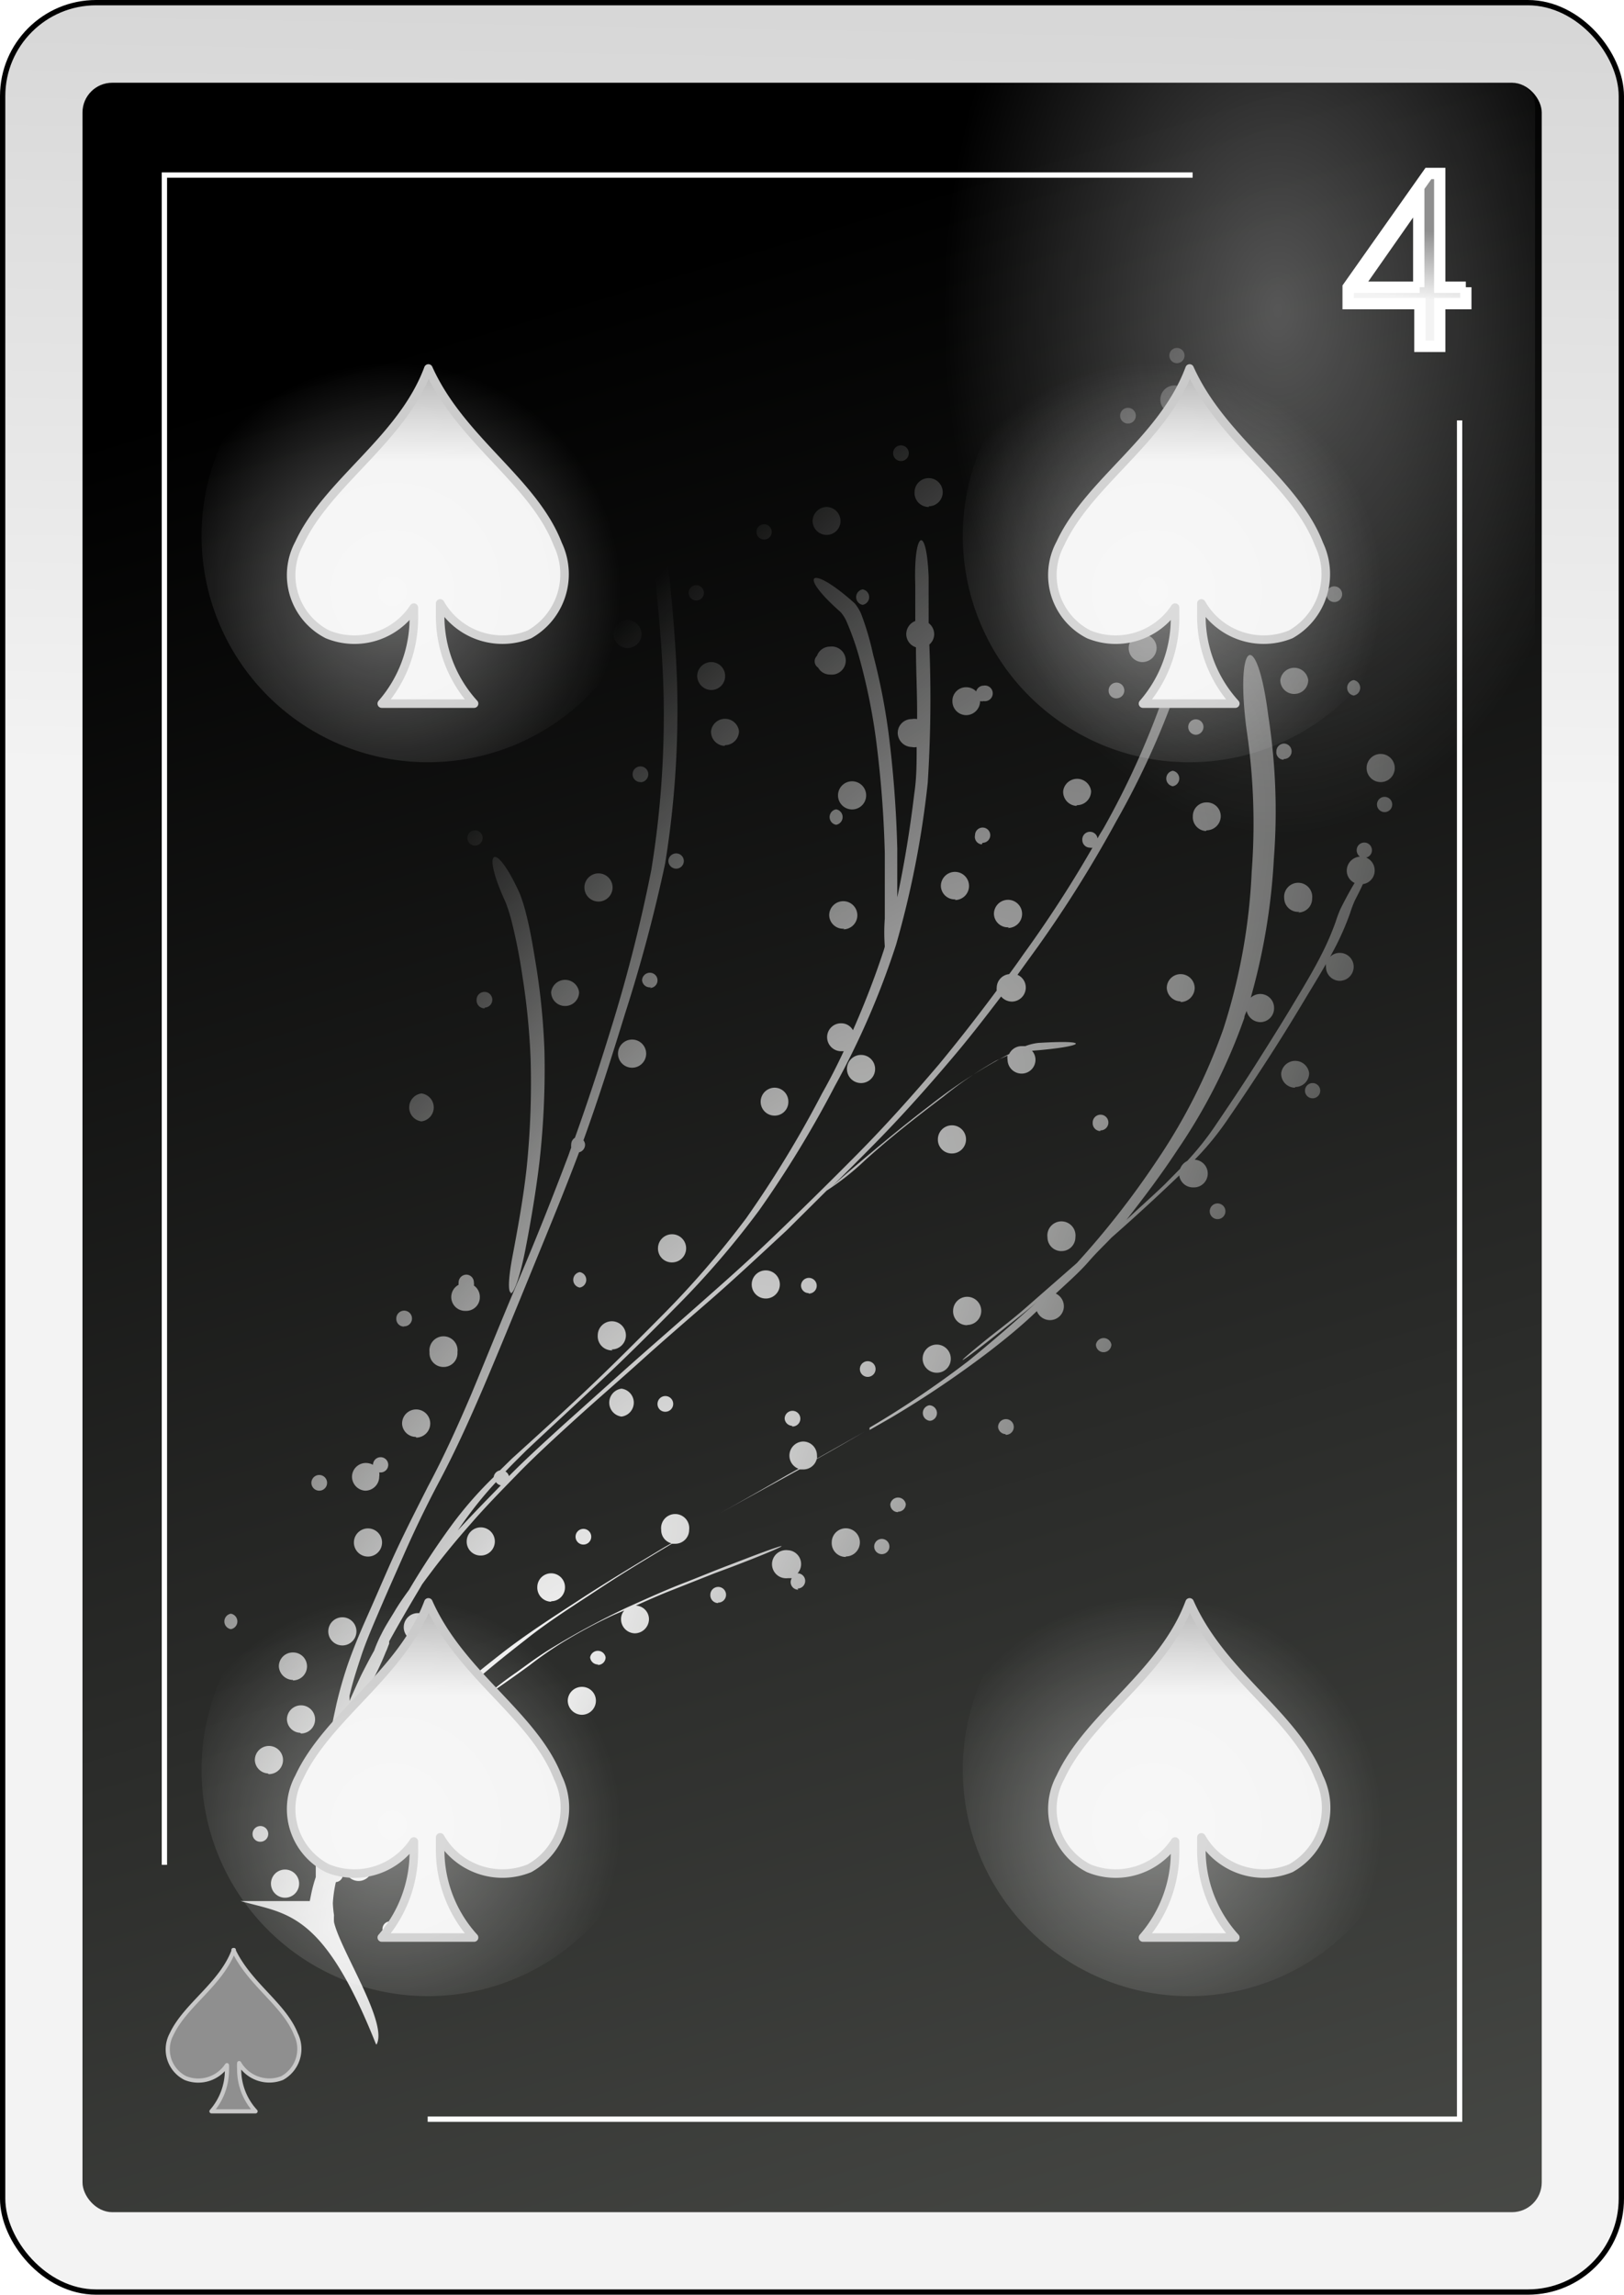 <?xml version="1.0" encoding="UTF-8" standalone="no"?>
<svg
   id="svg2"
   viewBox="0 0 70.38 99.42"
   version="1.1"
   sodipodi:docname="S4.svg"
   inkscape:version="1.3.2 (091e20e, 2023-11-25, custom)"
   width="70.38"
   height="99.42"
   xmlns:inkscape="http://www.inkscape.org/namespaces/inkscape"
   xmlns:sodipodi="http://sodipodi.sourceforge.net/DTD/sodipodi-0.dtd"
   xmlns:xlink="http://www.w3.org/1999/xlink"
   xmlns="http://www.w3.org/2000/svg"
   xmlns:svg="http://www.w3.org/2000/svg"
   xmlns:rdf="http://www.w3.org/1999/02/22-rdf-syntax-ns#"
   xmlns:cc="http://creativecommons.org/ns#"
   xmlns:dc="http://purl.org/dc/elements/1.1/">
  <sodipodi:namedview
     id="namedview6"
     pagecolor="#ffffff"
     bordercolor="#000000"
     borderopacity="0.25"
     inkscape:showpageshadow="2"
     inkscape:pageopacity="0.0"
     inkscape:pagecheckerboard="0"
     inkscape:deskcolor="#d1d1d1"
     inkscape:zoom="15.285714"
     inkscape:cx="34.771029"
     inkscape:cy="50.07944"
     inkscape:window-width="3840"
     inkscape:window-height="2054"
     inkscape:window-x="-11"
     inkscape:window-y="-11"
     inkscape:window-maximized="1"
     inkscape:current-layer="svg2" />
  <defs
     id="defs6">
    <style
       id="style1">
      .cls-1 {
        filter: url(#filter63625-0);
      }

      .cls-2 {
        stroke: #000;
        fill: url(#linear-gradient);
      }

      .cls-2, .cls-6 {
        stroke-miterlimit: 10;
        stroke-width: 0.23px;
      }

      .cls-3 {
        fill: url(#linear-gradient-2);
      }

      .cls-4 {
        opacity: 0.31;
        fill: url(#radial-gradient);
      }

      .cls-11, .cls-13, .cls-15, .cls-17, .cls-4, .cls-5 {
        isolation: isolate;
      }

      .cls-5 {
        opacity: 0.32;
        fill: url(#radial-gradient-2);
      }

      .cls-6 {
        fill: none;
      }

      .cls-6, .cls-8 {
        stroke: #fff;
      }

      .cls-10, .cls-12, .cls-14, .cls-16, .cls-7 {
        stroke: #c8c8c8;
        stroke-linejoin: round;
      }

      .cls-7 {
        stroke-width: 0.18px;
        fill: url(#linear-gradient-3);
      }

      .cls-8 {
        stroke-width: 0.49px;
        fill: url(#linear-gradient-4);
      }

      .cls-9 {
        fill: url(#radial-gradient-3);
      }

      .cls-10, .cls-12, .cls-14, .cls-16 {
        stroke-width: 0.37px;
      }

      .cls-10 {
        fill: url(#linear-gradient-5);
      }

      .cls-11, .cls-13, .cls-15, .cls-17 {
        opacity: 0.4;
      }

      .cls-11 {
        fill: url(#radial-gradient-4);
      }

      .cls-12 {
        fill: url(#linear-gradient-6);
      }

      .cls-13 {
        fill: url(#radial-gradient-5);
      }

      .cls-14 {
        fill: url(#linear-gradient-7);
      }

      .cls-15 {
        fill: url(#radial-gradient-6);
      }

      .cls-16 {
        fill: url(#linear-gradient-8);
      }

      .cls-17 {
        fill: url(#radial-gradient-7);
      }
    </style>
    <filter
       id="filter63625-0"
       name="filter63625-0"
       x="-0.129"
       y="-0.091"
       width="1.257"
       height="1.182">
      <feGaussianBlur
         result="feGaussianBlur63627-4"
         stdDeviation="3.76"
         id="feGaussianBlur1" />
    </filter>
    <linearGradient
       id="linear-gradient"
       x1="-1329.07"
       y1="-2193.72"
       x2="-1319.59"
       y2="-1679.21"
       gradientTransform="matrix(0.23,0,0,-0.23,343.45,-461.36)"
       gradientUnits="userSpaceOnUse">
      <stop
         offset="0"
         stop-color="#f3f3f3"
         id="stop1" />
      <stop
         offset="1"
         stop-color="#8f8f8f"
         id="stop2" />
    </linearGradient>
    <linearGradient
       id="linear-gradient-2"
       x1="-1756.99"
       y1="-1967.77"
       x2="-1624.7"
       y2="-2405.48"
       gradientTransform="matrix(0.24,0,0,-0.24,448.56,-448.63)"
       gradientUnits="userSpaceOnUse">
      <stop
         offset="0"
         id="stop3" />
      <stop
         offset="1"
         stop-color="#555753"
         id="stop4" />
    </linearGradient>
    <radialGradient
       id="radial-gradient"
       cx="1970.25"
       cy="6298.53"
       r="58.68"
       gradientTransform="matrix(-0.23,0,0,0.21,461.83,-1202.93)"
       gradientUnits="userSpaceOnUse">
      <stop
         offset="0"
         stop-color="#fff"
         id="stop5" />
      <stop
         offset="1"
         stop-color="#fff"
         stop-opacity="0"
         id="stop6" />
    </radialGradient>
    <radialGradient
       id="radial-gradient-2"
       cx="-1362.87"
       cy="-1186.69"
       r="63.15"
       gradientTransform="matrix(0.23,0,0,-0.36,376.01,-404.34)"
       xlink:href="#radial-gradient" />
    <linearGradient
       id="linear-gradient-3"
       x1="-6881.13"
       y1="-12435.23"
       x2="-6881.13"
       y2="-12380.71"
       gradientTransform="matrix(0.06,0,0,-0.06,439.81,-627.24)"
       xlink:href="#linear-gradient" />
    <linearGradient
       id="linear-gradient-4"
       x1="20.85"
       y1="889.45"
       x2="21.13"
       y2="892.38"
       gradientTransform="matrix(1,0,0,-1,47.29,911.75)"
       xlink:href="#linear-gradient" />
    <radialGradient
       id="radial-gradient-3"
       cx="472.01"
       cy="1337.89"
       r="25.37"
       gradientTransform="matrix(0.83,0.56,2.15,-3.16,-3241.22,4049.74)"
       xlink:href="#radial-gradient" />
    <linearGradient
       id="linear-gradient-5"
       x1="-3348.36"
       y1="-5439.38"
       x2="-3348.36"
       y2="-5384.84"
       gradientTransform="matrix(0.13,0,0,-0.12,452.97,-623.31)"
       xlink:href="#linear-gradient" />
    <radialGradient
       id="radial-gradient-4"
       cx="-512.63"
       cy="-797.75"
       r="26.74"
       gradientTransform="matrix(0.37,0,0,-0.37,213.85,-260.14)"
       xlink:href="#radial-gradient" />
    <linearGradient
       id="linear-gradient-6"
       x1="-3348.36"
       y1="-5439.38"
       x2="-3348.36"
       y2="-5384.84"
       gradientTransform="matrix(0.13,0,0,-0.12,452.97,-569.85)"
       xlink:href="#linear-gradient" />
    <radialGradient
       id="radial-gradient-5"
       cx="-512.63"
       cy="-797.75"
       r="26.74"
       gradientTransform="matrix(0.37,0,0,-0.37,213.85,-206.68)"
       xlink:href="#radial-gradient" />
    <linearGradient
       id="linear-gradient-7"
       x1="-3348.36"
       y1="-5439.38"
       x2="-3348.36"
       y2="-5384.84"
       gradientTransform="matrix(0.13,0,0,-0.12,485.96,-623.31)"
       xlink:href="#linear-gradient" />
    <radialGradient
       id="radial-gradient-6"
       cx="-512.63"
       cy="-797.75"
       r="26.74"
       gradientTransform="matrix(0.37,0,0,-0.37,246.84,-260.14)"
       xlink:href="#radial-gradient" />
    <linearGradient
       id="linear-gradient-8"
       x1="-3348.36"
       y1="-5439.38"
       x2="-3348.36"
       y2="-5384.84"
       gradientTransform="matrix(0.13,0,0,-0.12,485.96,-569.85)"
       xlink:href="#linear-gradient" />
    <radialGradient
       id="radial-gradient-7"
       cx="-512.63"
       cy="-797.75"
       r="26.74"
       gradientTransform="matrix(0.37,0,0,-0.37,246.84,-206.68)"
       xlink:href="#radial-gradient" />
    <linearGradient
       inkscape:collect="always"
       xlink:href="#linear-gradient"
       id="linearGradient1"
       gradientUnits="userSpaceOnUse"
       gradientTransform="matrix(0.23,0,0,-0.23,343.45,-461.36)"
       x1="-1329.07"
       y1="-2193.72"
       x2="-1319.59"
       y2="-1679.21" />
    <radialGradient
       inkscape:collect="always"
       xlink:href="#radial-gradient"
       id="radialGradient1"
       gradientUnits="userSpaceOnUse"
       gradientTransform="matrix(-0.23,0,0,0.21,461.83,-1202.93)"
       cx="1970.25"
       cy="6298.53"
       r="58.68" />
  </defs>
  <title
     id="title6">Queen of Spades</title>
  <g
     id="_4_spade"
     data-name="4_spade"
     transform="translate(-7.175,-9.415)">
    <g
       id="use70773">
      <g
         id="g65584">
        <rect
           id="rect65588"
           class="cls-2"
           x="7.29"
           y="9.53"
           width="70.15"
           height="99.19"
           rx="4.05"
           ry="4.05"
           style="fill:url(#linearGradient1)" />
        <rect
           id="rect3662"
           class="cls-3"
           x="10.75"
           y="13"
           width="63.24"
           height="92.26"
           rx="1.29"
           ry="1.29"
           style="fill:url(#linear-gradient-2)" />
        <rect
           id="rect65592"
           class="cls-4"
           x="10.99"
           y="81.02"
           width="26.55"
           height="24.28"
           style="fill:url(#radialGradient1)" />
        <path
           id="rect65594"
           class="cls-5"
           d="m 46.2,13 h 26.5 a 1,1 0 0 1 1,1 v 43.2 a 1,1 0 0 1 -1,1 H 46.2 a 1,1 0 0 1 -1,-1 V 14 a 1,1 0 0 1 1,-1 z"
           style="fill:url(#radial-gradient-2)" />
        <path
           id="path65596"
           class="cls-6"
           d="M 25.71,101.23 H 70.43 V 27.63 M 58.86,17 H 14.3 v 73.21" />
      </g>
    </g>
    <g
       id="use74190">
      <path
         id="path74108"
         class="cls-7"
         d="m 17.31,93.9 c -0.55,1.49 -2.1,2.37 -2.7,3.65 a 1.39,1.39 0 0 0 0.6,1.9 1.49,1.49 0 0 0 1.8,-0.56 1.27,1.27 0 0 1 0,0.2 2.71,2.71 0 0 1 -0.67,1.8 h 1.91 a 2.66,2.66 0 0 1 -0.71,-1.84 2,2 0 0 1 0,-0.25 1.51,1.51 0 0 0 1.86,0.65 1.44,1.44 0 0 0 0.6,-1.9 C 19.49,96.25 18,95.4 17.29,93.9 Z"
         style="fill:url(#linear-gradient-3)" />
    </g>
    <g
       id="use3991">
      <path
         id="text3922"
         class="cls-8"
         d="m 70.7,21.86 h -1.13 v -4.93 h -0.49 l -3.48,4.93 v 0.71 h 3.11 v 1.85 h 0.86 v -1.85 h 1.13 v -0.71 m -2,0 H 66 l 2.66,-3.8 v 3.8"
         style="fill:url(#linear-gradient-4)" />
    </g>
    <path
       id="path4148"
       class="cls-9"
       d="m 23.49,98 c 0.53,-0.91 -1.57,-4.1 -1.84,-5.31 a 2.68,2.68 0 0 1 0,-0.3 4.57,4.57 0 0 1 -0.05,-0.52 5.54,5.54 0 0 1 0.13,-0.91 0.34,0.34 0 0 0 0.31,-0.33 0.33,0.33 0 0 0 -0.15,-0.28 c 0.07,-0.22 0.15,-0.45 0.22,-0.68 a 9.11,9.11 0 0 1 0.6,-1.44 17.75,17.75 0 0 1 1.09,-1.76 c 0.12,-0.18 0.24,-0.36 0.37,-0.53 h 0.11 a 0.6,0.6 0 0 0 0.61,-0.6 0.71,0.71 0 0 0 -0.06,-0.25 l 0.45,-0.53 a 25.9,25.9 0 0 1 2.14,-2 c 0.8,-0.74 1.66,-1.42 2.53,-2.1 1,-0.8 2.12,-1.5 3.21,-2.22 1.09,-0.72 2.08,-1.31 3.13,-1.94 h 0.15 a 0.6,0.6 0 0 0 0.6,-0.6 0.61,0.61 0 1 0 -1.21,0 0.59,0.59 0 0 0 0.44,0.58 l -0.3,0.17 c -1.28,0.77 -2.56,1.54 -3.81,2.36 -1.09,0.71 -2.19,1.42 -3.22,2.22 -0.87,0.68 -1.73,1.37 -2.53,2.11 -0.63,0.56 -1.25,1.12 -1.83,1.72 a 0.62,0.62 0 0 0 -0.3,-0.09 0.61,0.61 0 0 0 -0.61,0.61 0.56,0.56 0 0 0 0.12,0.36 15.06,15.06 0 0 0 -1,1.36 19.84,19.84 0 0 0 -1.09,1.76 l -0.14,0.3 c 0,-0.61 0.11,-1.21 0.18,-1.82 a 15.47,15.47 0 0 1 0.53,-2.52 15.27,15.27 0 0 1 0.82,-2.2 11.32,11.32 0 0 0 0.8,-1.62 c 0.06,-0.12 0.1,-0.25 0.15,-0.37 v -0.1 c 0.43,-0.78 0.88,-1.55 1.34,-2.32 0,0 0.06,-0.1 0.08,-0.14 0.17,-0.24 0.35,-0.47 0.52,-0.7 0.49,-0.64 1,-1.26 1.54,-1.87 0.67,-0.78 1.4,-1.52 2.12,-2.26 0.72,-0.74 1.68,-1.62 2.54,-2.4 0.86,-0.78 1.87,-1.65 2.8,-2.49 0.93,-0.84 2,-1.76 3,-2.63 1,-0.87 2.21,-2 3.29,-3 L 43,61 a 11.41,11.41 0 0 0 1.68,-1.33 c 1.11,-1 2.23,-1.87 3.39,-2.75 a 16.52,16.52 0 0 1 2.27,-1.55 l 0.5,-0.22 a 0.53,0.53 0 0 0 0,0.18 0.61,0.61 0 0 0 0.61,0.6 0.6,0.6 0 0 0 0.6,-0.6 0.59,0.59 0 0 0 -0.15,-0.39 c 2.24,-0.17 2.7,-0.49 0.28,-0.34 a 2.16,2.16 0 0 0 -0.57,0.14 h -0.16 a 0.6,0.6 0 0 0 -0.54,0.34 21.71,21.71 0 0 0 -3.4,2.2 c -1.16,0.88 -2.27,1.81 -3.38,2.75 -0.45,0.38 -0.76,0.66 -0.93,0.82 0.58,-0.57 1.15,-1.14 1.72,-1.72 1.25,-1.26 2.43,-2.58 3.57,-3.93 0.72,-0.85 1.4,-1.73 2.07,-2.61 a 0.62,0.62 0 0 0 0.47,0.22 0.61,0.61 0 0 0 0.6,-0.61 0.6,0.6 0 0 0 -0.36,-0.55 l 0.89,-1.23 a 53.23,53.23 0 0 0 3.39,-5.42 35.49,35.49 0 0 0 2.79,-6.23 54.45,54.45 0 0 0 1.12,-5.8 c 0.38,-2.33 -0.21,-2 -0.58,0.34 A 51.89,51.89 0 0 1 57.76,39.1 35.92,35.92 0 0 1 55,45.3 c -0.09,0.15 -0.18,0.29 -0.26,0.44 a 0.332,0.332 0 0 0 -0.66,0.07 0.33,0.33 0 0 0 0.33,0.33 0.2,0.2 0 0 0 0.11,0 52.11,52.11 0 0 1 -3,4.63 c -0.2,0.29 -0.4,0.57 -0.61,0.85 a 0.6,0.6 0 0 0 -0.54,0.59 0.49,0.49 0 0 0 0,0.12 c -0.81,1.09 -1.65,2.17 -2.52,3.22 -1.15,1.35 -2.33,2.67 -3.58,3.93 -1.25,1.26 -2.37,2.36 -3.58,3.52 -1.21,1.16 -2.17,2 -3.3,3 -1.13,1 -2,1.75 -3,2.64 l -2.79,2.5 c -0.8,0.73 -1.61,1.46 -2.37,2.23 a 0.31,0.31 0 0 0 -0.15,-0.2 c 0.29,-0.31 0.6,-0.61 0.9,-0.91 1,-0.94 2,-1.86 3,-2.8 1.19,-1.11 2.34,-2.25 3.48,-3.41 a 38,38 0 0 0 3.61,-4.19 46.6,46.6 0 0 0 3.29,-5.4 34.93,34.93 0 0 0 2.65,-6.12 41.42,41.42 0 0 0 1.37,-7 57.54,57.54 0 0 0 0.07,-6 0.59,0.59 0 0 0 0.21,-0.45 0.61,0.61 0 0 0 -0.24,-0.48 c 0,-0.25 0,-0.5 0,-0.74 0,-0.42 0,-0.84 0,-1.25 -0.09,-2.35 -0.66,-2 -0.58,0.33 0,0.42 0,0.83 0,1.25 0,0.11 0,0.22 0,0.32 a 0.61,0.61 0 0 0 -0.39,0.57 0.6,0.6 0 0 0 0.42,0.57 c 0,1 0.06,2.07 0.05,3.11 a 0.59,0.59 0 0 0 -0.23,0 0.6,0.6 0 0 0 -0.61,0.6 0.62,0.62 0 0 0 0.61,0.61 0.46,0.46 0 0 0 0.21,0 c 0,0.67 0,1.34 -0.1,2 -0.18,1.51 -0.42,3 -0.74,4.51 0,-0.71 0,-1.42 0,-2.13 a 49.82,49.82 0 0 0 -0.38,-5 27.62,27.62 0 0 0 -0.67,-3.4 A 12.17,12.17 0 0 0 44.49,36 2,2 0 0 0 44.22,35.56 c -1.9,-1.71 -2.54,-1.32 -0.62,0.37 a 1.57,1.57 0 0 1 0.27,0.43 12,12 0 0 1 0.57,1.64 26.11,26.11 0 0 1 0.69,3.39 47.29,47.29 0 0 1 0.39,5 c 0,0.94 0,1.88 0,2.82 a 8,8 0 0 0 0,1.21 2.17,2.17 0 0 1 -0.07,0.24 c -0.38,1.15 -0.82,2.28 -1.31,3.39 a 0.58,0.58 0 0 0 -0.52,-0.3 0.6,0.6 0 0 0 -0.6,0.6 0.61,0.61 0 0 0 0.6,0.61 h 0.12 c -0.29,0.62 -0.6,1.23 -0.94,1.83 a 47.28,47.28 0 0 1 -3.29,5.41 40.14,40.14 0 0 1 -3.62,4.19 c -1.15,1.16 -2.3,2.31 -3.48,3.42 -1,0.94 -2,1.85 -3.05,2.8 l -0.52,0.51 a 0.34,0.34 0 0 0 -0.27,0.29 16.78,16.78 0 0 0 -1.76,2 34.35,34.35 0 0 0 -1.91,2.89 c -0.22,0.3 -0.43,0.6 -0.62,0.92 -0.19,0.32 -0.41,0.65 -0.58,1 a 5.64,5.64 0 0 0 -0.31,0.71 v 0 c -0.17,0.3 -0.33,0.61 -0.49,0.92 -0.16,0.31 -0.39,0.84 -0.58,1.26 a 1.55,1.55 0 0 0 0,-0.21 c 0.13,-0.59 0.32,-1.16 0.51,-1.74 0.19,-0.58 0.52,-1.35 0.8,-2 0.35,-0.82 0.71,-1.62 1.07,-2.44 0.48,-1.09 1,-2.16 1.57,-3.23 0.69,-1.31 1.29,-2.65 1.87,-4 0.7,-1.65 1.38,-3.31 2.07,-5 0.69,-1.69 1.41,-3.42 2.06,-5.15 a 0.34,0.34 0 0 0 0.26,-0.33 0.32,0.32 0 0 0 -0.07,-0.19 C 33.12,57 33.7,55.16 34.27,53.31 A 66.84,66.84 0 0 0 36,46.83 41.74,41.74 0 0 0 36.52,39.09 c -0.08,-2.64 -0.39,-5.26 -0.71,-7.87 -0.2,-1.57 -0.43,-3.14 -0.68,-4.71 a 5.34,5.34 0 0 0 -0.35,-1.39 0.58,0.58 0 0 0 0.19,0 0.61,0.61 0 1 0 0,-1.21 0.61,0.61 0 0 0 -0.44,1 3.86,3.86 0 0 0 0,1.88 c 0.11,0.7 0.22,1.39 0.32,2.09 a 0.32,0.32 0 0 0 -0.23,-0.09 0.34,0.34 0 1 0 0.3,0.49 c 0.1,0.74 0.21,1.48 0.3,2.22 0,0.19 0,0.38 0.07,0.57 A 0.53,0.53 0 0 0 35.01,32 a 0.61,0.61 0 0 0 0,1.21 0.57,0.57 0 0 0 0.39,-0.15 c 0.25,2.09 0.47,4.2 0.53,6.31 a 41.75,41.75 0 0 1 -0.53,7.74 67,67 0 0 1 -1.64,6.53 c -0.52,1.7 -1.07,3.4 -1.67,5.07 a 0.34,0.34 0 0 0 -0.16,0.29 0.51,0.51 0 0 0 0,0.13 l -0.12,0.34 c -0.68,1.8 -1.39,3.59 -2.14,5.35 -0.75,1.76 -1.37,3.32 -2.07,5 -0.58,1.36 -1.19,2.71 -1.88,4 -0.54,1.07 -1.09,2.14 -1.58,3.23 -0.36,0.81 -0.71,1.63 -1.07,2.44 -0.36,0.81 -0.57,1.33 -0.81,2 a 18.09,18.09 0 0 0 -0.5,1.74 c -0.11,0.5 -0.22,1 -0.3,1.5 -0.05,0.21 -0.09,0.43 -0.14,0.65 -0.26,1.06 -0.28,1.6 -0.18,1.68 0.1,0.08 -0.05,0.36 -0.07,0.54 a 17,17 0 0 0 -0.21,2.14 v 1 a 6.21,6.21 0 0 0 -0.2,0.74 l -0.06,0.3 h -3 c 2,0.57 3.56,0.41 5.86,6.18 z m 0.59,-4.68 a 0.33,0.33 0 0 0 0,-0.66 0.33,0.33 0 0 0 0,0.66 z m -4.63,-1.69 a 0.61,0.61 0 1 0 0,-1.21 0.61,0.61 0 0 0 0,1.21 z m 3.26,-0.72 a 0.61,0.61 0 0 0 0.61,-0.61 0.61,0.61 0 0 0 -1.21,0 0.61,0.61 0 0 0 0.6,0.61 z m -4.26,-1.7 a 0.34,0.34 0 1 0 -0.33,-0.33 0.33,0.33 0 0 0 0.33,0.33 z M 20,88.66 a 0.33,0.33 0 0 0 0.34,-0.33 0.34,0.34 0 0 0 -0.67,0 0.33,0.33 0 0 0 0.33,0.33 z m 5.72,-0.72 a 0.61,0.61 0 0 0 0,-1.21 0.61,0.61 0 0 0 0,1.21 z m 1.42,-1 a 0.33,0.33 0 0 0 0.33,-0.33 0.33,0.33 0 0 0 -0.33,-0.33 0.32,0.32 0 0 0 -0.33,0.33 0.33,0.33 0 0 0 0.29,0.3 z m -8.32,-0.66 a 0.61,0.61 0 1 0 -0.6,-0.6 0.6,0.6 0 0 0 0.56,0.57 z m 1.4,-1.76 a 0.61,0.61 0 1 0 -0.61,-0.61 0.6,0.6 0 0 0 0.57,0.58 z M 28,84.25 A 0.33,0.33 0 1 0 27.67,83.92 0.33,0.33 0 0 0 28,84.25 Z m 4.38,-0.54 A 0.61,0.61 0 0 0 33,83.1 a 0.6,0.6 0 0 0 -0.61,-0.6 0.61,0.61 0 0 0 -0.61,0.6 0.62,0.62 0 0 0 0.61,0.61 z M 25.92,83 a 0.61,0.61 0 0 0 0,-1.21 0.61,0.61 0 0 0 0,1.21 z m 2.37,-0.15 c 0,0 0.71,-0.46 1.83,-1.28 a 16.25,16.25 0 0 1 1.44,-1 21.66,21.66 0 0 1 2.2,-1.18 l 0.47,-0.2 a 0.56,0.56 0 0 0 -0.14,0.38 0.61,0.61 0 0 0 0.6,0.61 0.62,0.62 0 0 0 0.61,-0.61 0.59,0.59 0 0 0 -0.57,-0.59 c 0.53,-0.24 1.05,-0.47 1.59,-0.68 l 1.82,-0.72 0.78,-0.29 c 2.39,-0.91 3,-1.27 0.62,-0.36 l -0.78,0.3 c -0.61,0.23 -1.21,0.48 -1.82,0.72 -0.87,0.33 -1.72,0.72 -2.57,1.1 A 34.24,34.24 0 0 0 31,80.87 c -0.5,0.31 -1,0.68 -1.44,1 a 14.59,14.59 0 0 0 -1.22,0.93 z m -8.42,-0.63 a 0.61,0.61 0 0 0 0.61,-0.61 0.6,0.6 0 0 0 -0.61,-0.6 0.6,0.6 0 0 0 -0.61,0.6 0.62,0.62 0 0 0 0.61,0.59 z m 13.22,-0.67 a 0.33,0.33 0 0 0 0.33,-0.33 0.34,0.34 0 0 0 -0.67,0 0.34,0.34 0 0 0 0.34,0.31 z m -11,-0.85 a 0.61,0.61 0 0 0 0,-1.21 0.61,0.61 0 1 0 0,1.21 z m 3.27,-0.18 a 0.61,0.61 0 0 0 0,-1.21 0.61,0.61 0 1 0 0,1.21 z M 17.18,80 a 0.34,0.34 0 0 0 0,-0.67 0.34,0.34 0 0 0 0,0.67 z m 21.11,-1.15 a 0.34,0.34 0 1 0 -0.33,-0.34 0.34,0.34 0 0 0 0.33,0.36 z m -7.23,-0.06 a 0.6,0.6 0 0 0 0.6,-0.61 0.6,0.6 0 0 0 -0.6,-0.6 0.6,0.6 0 0 0 -0.6,0.6 0.61,0.61 0 0 0 0.6,0.63 z m 10.68,-0.55 a 0.33,0.33 0 0 0 0.33,-0.33 0.33,0.33 0 0 0 -0.33,-0.33 v 0 a 0.6,0.6 0 0 0 -0.42,-1 0.61,0.61 0 1 0 0,1.21 h 0.17 a 0.34,0.34 0 0 0 -0.05,0.17 0.33,0.33 0 0 0 0.33,0.33 z m 2.09,-1.39 a 0.61,0.61 0 1 0 -0.61,-0.61 0.6,0.6 0 0 0 0.61,0.63 z m -20.63,0 a 0.61,0.61 0 0 0 0,-1.21 0.61,0.61 0 1 0 0,1.21 z M 28,76.81 a 0.61,0.61 0 1 0 -0.6,-0.6 0.6,0.6 0 0 0 0.6,0.6 z m 17.4,-0.06 a 0.33,0.33 0 1 0 -0.34,-0.33 0.33,0.33 0 0 0 0.31,0.33 z m -13,-0.42 a 0.34,0.34 0 1 0 0,-0.67 0.34,0.34 0 0 0 0,0.67 z m -5.53,-0.4 c 0.2,-0.29 0.39,-0.57 0.6,-0.85 a 16.79,16.79 0 0 1 1.2,-1.45 0.34,0.34 0 0 0 0.21,0.14 c -0.65,0.67 -1.3,1.33 -1.91,2 a 1.47,1.47 0 0 1 -0.1,0.13 z M 38.33,75 l 2,-1.1 1.49,-0.82 h 0.17 a 0.6,0.6 0 0 0 0.58,-0.45 c 0.7,-0.39 1.39,-0.79 2.08,-1.19 l -2.07,1.17 a 0.57,0.57 0 0 0 0,-0.13 0.6,0.6 0 0 0 -0.6,-0.61 0.61,0.61 0 0 0 -0.2,1.18 l -0.47,0.26 c -1.02,0.59 -2,1.15 -2.98,1.69 z m 7.76,-0.09 a 0.33,0.33 0 0 0 0.34,-0.33 0.34,0.34 0 0 0 -0.67,0 0.33,0.33 0 0 0 0.33,0.35 z M 23,74 a 0.61,0.61 0 0 0 0.61,-0.61 0.57,0.57 0 0 0 0,-0.18 h 0.06 a 0.33,0.33 0 0 0 0.33,-0.33 0.33,0.33 0 1 0 -0.66,0 0.65,0.65 0 0 0 -0.31,-0.08 0.6,0.6 0 0 0 -0.6,0.6 A 0.61,0.61 0 0 0 23,74 Z m -2,0 A 0.34,0.34 0 1 0 20.67,73.66 0.34,0.34 0 0 0 21,74 Z m 4.21,-2.3 a 0.61,0.61 0 1 0 -0.61,-0.6 0.6,0.6 0 0 0 0.6,0.57 z m 25.55,-0.12 a 0.34,0.34 0 1 0 -0.33,-0.33 0.34,0.34 0 0 0 0.32,0.3 z m -5.9,-0.21 0.91,-0.52 a 44,44 0 0 0 4.34,-2.93 c 0.71,-0.55 1.39,-1.11 2,-1.7 a 0.61,0.61 0 0 0 0.57,0.39 0.6,0.6 0 0 0 0.6,-0.6 0.61,0.61 0 0 0 -0.35,-0.55 c 0.48,-0.45 1,-0.9 1.41,-1.37 0.41,-0.47 0.66,-0.69 1,-1.05 v 0 c 1,-0.88 1.94,-1.74 2.89,-2.65 l 0.05,-0.05 a 0.6,0.6 0 0 0 0.6,0.52 0.601,0.601 0 0 0 0.07,-1.2 12.64,12.64 0 0 0 1.5,-1.85 c 0.58,-0.84 1.14,-1.69 1.69,-2.54 0.55,-0.85 1.08,-1.71 1.6,-2.58 0.3,-0.5 0.61,-1 0.9,-1.51 a 0.49,0.49 0 0 0 0,0.12 0.6,0.6 0 0 0 0.6,0.61 0.61,0.61 0 0 0 0.6,-0.61 0.6,0.6 0 0 0 -0.6,-0.6 0.57,0.57 0 0 0 -0.42,0.17 l 0.24,-0.45 a 12.1,12.1 0 0 0 0.62,-1.43 5.37,5.37 0 0 1 0.21,-0.56 c 0.14,-0.27 0.26,-0.51 0.35,-0.71 a 0.59,0.59 0 0 0 0.51,-0.59 0.6,0.6 0 0 0 -0.37,-0.56 0.32,0.32 0 0 0 0.25,-0.32 0.33,0.33 0 0 0 -0.33,-0.33 0.33,0.33 0 0 0 -0.33,0.33 0.35,0.35 0 0 0 0.14,0.28 0.61,0.61 0 0 0 -0.57,0.6 0.59,0.59 0 0 0 0.34,0.54 c -0.18,0.3 -0.38,0.66 -0.61,1.12 a 5.37,5.37 0 0 0 -0.21,0.56 12.1,12.1 0 0 1 -0.62,1.43 c -0.39,0.77 -0.85,1.52 -1.3,2.27 -0.45,0.75 -1.06,1.72 -1.6,2.57 -0.54,0.85 -1.11,1.7 -1.68,2.54 a 12.49,12.49 0 0 1 -1.24,1.56 0.61,0.61 0 0 0 -0.3,0.33 l -0.68,0.69 c -0.54,0.52 -1.09,1 -1.65,1.53 0.78,-1 1.5,-1.95 2.19,-3 a 24.71,24.71 0 0 0 2.92,-5.75 c 0,-0.1 0.07,-0.21 0.1,-0.31 a 0.62,0.62 0 0 0 0.59,0.49 0.6,0.6 0 0 0 0.6,-0.61 0.6,0.6 0 0 0 -0.6,-0.61 0.62,0.62 0 0 0 -0.41,0.16 27.39,27.39 0 0 0 1,-6 26.89,26.89 0 0 0 -0.24,-6.21 c -0.49,-3.86 -1.44,-3.31 -0.95,0.54 a 27.56,27.56 0 0 1 0.23,6.22 25.83,25.83 0 0 1 -1.23,6.81 25,25 0 0 1 -2.92,5.76 37.16,37.16 0 0 1 -3.43,4.38 l -2.16,1.89 c -0.52,0.46 -1.08,0.89 -1.63,1.32 -1.9,1.53 -1.3,1.18 0.6,-0.34 0.5,-0.4 1,-0.78 1.48,-1.2 v 0 c -1,0.9 -2,1.77 -3,2.58 a 42.54,42.54 0 0 1 -4.27,2.88 z m -3.35,-0.15 a 0.34,0.34 0 1 0 -0.33,-0.34 0.34,0.34 0 0 0 0.32,0.31 z m 6,-0.25 a 0.34,0.34 0 0 0 0.27,-0.33 0.34,0.34 0 0 0 -0.33,-0.34 0.34,0.34 0 0 0 0,0.67 z m -13.4,-0.18 a 0.61,0.61 0 0 0 0,-1.21 0.61,0.61 0 0 0 0,1.21 z M 36,70.58 A 0.34,0.34 0 1 0 35.67,70.25 0.33,0.33 0 0 0 36,70.58 Z m 8.78,-1.51 a 0.34,0.34 0 1 0 -0.34,-0.34 0.34,0.34 0 0 0 0.33,0.34 z m 3,-0.18 a 0.6,0.6 0 0 0 0.6,-0.61 0.61,0.61 0 1 0 -0.6,0.61 z M 26.4,68.64 A 0.6,0.6 0 0 0 27,68 0.61,0.61 0 1 0 25.79,68 0.6,0.6 0 0 0 26.4,68.64 Z M 55,68 a 0.34,0.34 0 0 0 0.34,-0.33 0.34,0.34 0 0 0 -0.67,0 A 0.33,0.33 0 0 0 55,68 Z M 33.68,67.88 a 0.61,0.61 0 1 0 -0.6,-0.61 0.61,0.61 0 0 0 0.64,0.65 z m -9,-1 a 0.34,0.34 0 1 0 -0.33,-0.33 0.33,0.33 0 0 0 0.33,0.34 z m 24.41,-0.06 a 0.61,0.61 0 1 0 -0.61,-0.61 0.6,0.6 0 0 0 0.61,0.62 z M 27.37,66.21 a 0.59,0.59 0 0 0 0.6,-0.6 0.6,0.6 0 0 0 -0.26,-0.5 0.3,0.3 0 0 0 0,-0.13 0.33,0.33 0 0 0 -0.33,-0.34 0.34,0.34 0 0 0 -0.33,0.34 0.36,0.36 0 0 0 0,0.1 0.6,0.6 0 0 0 0.28,1.13 z m 13.07,-0.54 a 0.61,0.61 0 0 0 0,-1.21 0.61,0.61 0 1 0 0,1.21 z M 29.3,65.46 c 0.14,0 0.41,-0.7 0.65,-1.94 0.24,-1.24 0.46,-2.54 0.61,-3.82 a 36,36 0 0 0 0.21,-4.76 30,30 0 0 0 -0.34,-3.55 C 30.3,50.6 30.18,49.81 29.98,49.03 a 7.2,7.2 0 0 0 -0.28,-0.9 c -1.05,-2.33 -1.71,-2 -0.62,0.36 a 7.06,7.06 0 0 1 0.28,0.89 24,24 0 0 1 0.46,2.36 30.26,30.26 0 0 1 0.35,3.55 A 36,36 0 0 1 30,60 c -0.14,1.28 -0.37,2.55 -0.61,3.82 -0.21,1.1 -0.19,1.61 -0.06,1.6 z m 12.92,0 a 0.34,0.34 0 1 0 -0.33,-0.33 0.33,0.33 0 0 0 0.33,0.31 z M 32.3,65.2 a 0.34,0.34 0 0 0 0,-0.67 0.34,0.34 0 0 0 0,0.67 z m 4,-1.09 a 0.61,0.61 0 1 0 -0.61,-0.61 0.6,0.6 0 0 0 0.58,0.61 z m 16.87,-0.49 a 0.6,0.6 0 0 0 0.61,-0.6 0.61,0.61 0 1 0 -1.21,0 0.6,0.6 0 0 0 0.57,0.6 z M 60,62.23 a 0.34,0.34 0 0 0 0,-0.67 0.34,0.34 0 1 0 0,0.67 z M 48.42,59.39 a 0.61,0.61 0 1 0 -0.6,-0.6 0.6,0.6 0 0 0 0.6,0.6 z m 6.44,-1 a 0.34,0.34 0 1 0 -0.33,-0.33 0.34,0.34 0 0 0 0.33,0.36 z M 25.44,58 a 0.61,0.61 0 0 0 0,-1.21 0.61,0.61 0 0 0 0,1.21 z m 15.3,-0.25 a 0.59,0.59 0 0 0 0.6,-0.6 0.6,0.6 0 0 0 -0.6,-0.61 0.61,0.61 0 0 0 -0.6,0.61 0.6,0.6 0 0 0 0.6,0.6 z M 64.06,57 A 0.33,0.33 0 1 0 63.73,56.67 0.33,0.33 0 0 0 64.06,57 Z M 63.3,56.51 a 0.6,0.6 0 0 0 0.61,-0.6 0.61,0.61 0 0 0 -1.21,0 0.6,0.6 0 0 0 0.6,0.63 z M 44.49,56.34 a 0.61,0.61 0 0 0 0,-1.22 0.61,0.61 0 0 0 0,1.22 z m -10,-0.67 a 0.61,0.61 0 1 0 0,-1.21 0.61,0.61 0 0 0 0,1.21 z m -6.32,-2.6 a 0.34,0.34 0 1 0 -0.34,-0.34 0.34,0.34 0 0 0 0.36,0.37 z M 31.66,53 a 0.6,0.6 0 0 0 0.61,-0.6 0.61,0.61 0 0 0 -1.21,0 0.6,0.6 0 0 0 0.6,0.6 z m 26.68,-0.17 a 0.62,0.62 0 0 0 0.61,-0.61 0.61,0.61 0 0 0 -0.61,-0.6 0.6,0.6 0 0 0 -0.6,0.6 0.61,0.61 0 0 0 0.6,0.58 z m -23,-0.61 a 0.33,0.33 0 0 0 0.33,-0.33 0.33,0.33 0 0 0 -0.33,-0.33 0.34,0.34 0 0 0 -0.34,0.33 0.34,0.34 0 0 0 0.39,0.3 z m 8.38,-2.54 a 0.61,0.61 0 1 0 -0.61,-0.61 0.6,0.6 0 0 0 0.66,0.58 z m 7.13,-0.06 a 0.61,0.61 0 1 0 -0.6,-0.6 0.6,0.6 0 0 0 0.65,0.57 z m 12.59,-0.67 a 0.6,0.6 0 0 0 0.6,-0.6 0.61,0.61 0 1 0 -1.21,0 0.6,0.6 0 0 0 0.66,0.57 z M 33.19,48.47 a 0.61,0.61 0 0 0 0,-1.21 0.61,0.61 0 1 0 0,1.21 z m 15.36,-0.06 a 0.61,0.61 0 1 0 -0.6,-0.6 0.6,0.6 0 0 0 0.65,0.57 z M 36.48,47.05 a 0.33,0.33 0 0 0 0.33,-0.33 0.33,0.33 0 0 0 -0.33,-0.33 0.34,0.34 0 0 0 -0.34,0.33 0.34,0.34 0 0 0 0.34,0.33 z m -8.72,-1 a 0.33,0.33 0 1 0 0,-0.66 0.33,0.33 0 1 0 0,0.66 z m 22,-0.12 a 0.33,0.33 0 0 0 0.33,-0.33 0.33,0.33 0 0 0 -0.66,0 0.33,0.33 0 0 0 0.29,0.4 z m 9.71,-0.54 a 0.62,0.62 0 0 0 0.61,-0.61 0.6,0.6 0 0 0 -0.61,-0.6 0.59,0.59 0 0 0 -0.6,0.6 0.6,0.6 0 0 0 0.56,0.64 z M 43.41,45.15 a 0.34,0.34 0 0 0 0,-0.67 0.34,0.34 0 0 0 0,0.67 z M 67.18,44.6 a 0.33,0.33 0 0 0 0,-0.66 0.33,0.33 0 0 0 0,0.66 z m -23,-0.12 a 0.61,0.61 0 0 0 0,-1.21 0.61,0.61 0 1 0 0,1.21 z m 9.68,-0.18 a 0.61,0.61 0 0 0 0.6,-0.61 0.61,0.61 0 0 0 -1.21,0 0.61,0.61 0 0 0 0.56,0.64 z M 58,43.48 a 0.34,0.34 0 0 0 0,-0.67 0.34,0.34 0 0 0 0,0.67 z M 67,43.3 A 0.61,0.61 0 1 0 66.4,42.69 0.61,0.61 0 0 0 67,43.3 Z m -32,0 a 0.35,0.35 0 0 0 0.27,-0.34 0.34,0.34 0 1 0 -0.34,0.34 z m 27.82,-1 a 0.33,0.33 0 0 0 0.33,-0.33 0.34,0.34 0 0 0 -0.33,-0.34 0.34,0.34 0 0 0 -0.33,0.34 0.32,0.32 0 0 0 0.3,0.36 z M 38.6,41.7 a 0.61,0.61 0 0 0 0.6,-0.61 0.61,0.61 0 0 0 -1.21,0 0.61,0.61 0 0 0 0.58,0.64 z M 59,41.25 a 0.34,0.34 0 0 0 0.33,-0.34 0.33,0.33 0 1 0 -0.66,0 0.34,0.34 0 0 0 0.33,0.34 z M 49.05,40.4 a 0.61,0.61 0 0 0 0.6,-0.61 v 0 a 0.26,0.26 0 0 0 0.15,0 0.34,0.34 0 1 0 0,-0.67 0.34,0.34 0 0 0 -0.32,0.25 0.6,0.6 0 0 0 -0.43,-0.18 0.59,0.59 0 0 0 -0.6,0.6 0.6,0.6 0 0 0 0.6,0.61 z m 6.5,-0.73 a 0.34,0.34 0 1 0 -0.33,-0.33 0.33,0.33 0 0 0 0.37,0.33 z m 10.29,-0.12 a 0.34,0.34 0 0 0 0,-0.67 0.34,0.34 0 0 0 0,0.67 z m -2.58,-0.07 a 0.6,0.6 0 0 0 0.61,-0.6 0.61,0.61 0 0 0 -1.21,0 0.6,0.6 0 0 0 0.64,0.6 z M 38,39.31 A 0.6,0.6 0 0 0 38.6,38.7 0.6,0.6 0 0 0 38,38.1 0.61,0.61 0 0 0 37.39,38.7 0.62,0.62 0 0 0 38,39.31 Z m 5.14,-0.67 a 0.61,0.61 0 1 0 0,-1.21 0.6,0.6 0 0 0 -0.56,0.4 0.33,0.33 0 0 0 -0.1,0.23 0.33,0.33 0 0 0 0.15,0.28 0.58,0.58 0 0 0 0.51,0.3 z M 56.69,38.1 a 0.62,0.62 0 0 0 0.61,-0.61 0.61,0.61 0 0 0 -0.61,-0.6 0.6,0.6 0 0 0 -0.6,0.6 0.6,0.6 0 0 0 0.62,0.61 z M 34.37,37.49 a 0.61,0.61 0 0 0 0.61,-0.6 0.62,0.62 0 0 0 -0.61,-0.61 0.6,0.6 0 0 0 -0.6,0.61 0.6,0.6 0 0 0 0.62,0.6 z m 10.19,-1.87 a 0.34,0.34 0 0 0 0,-0.67 0.34,0.34 0 0 0 0,0.67 z M 65,35.5 A 0.34,0.34 0 1 0 64.66,35.16 0.34,0.34 0 0 0 65,35.5 Z M 37.35,35.43 a 0.33,0.33 0 0 0 0,-0.66 0.33,0.33 0 0 0 0,0.66 z M 60.73,34 a 0.33,0.33 0 0 0 0.33,-0.33 0.33,0.33 0 1 0 -0.66,0 0.33,0.33 0 0 0 0.33,0.33 z m 1.3,-0.48 A 0.61,0.61 0 1 0 61.43,32.91 0.61,0.61 0 0 0 62,33.56 Z M 40.29,32.79 a 0.33,0.33 0 0 0 0,-0.66 0.33,0.33 0 1 0 0,0.66 z M 43,32.59 a 0.6,0.6 0 0 0 0.6,-0.6 0.61,0.61 0 0 0 -0.6,-0.61 0.62,0.62 0 0 0 -0.61,0.61 0.61,0.61 0 0 0 0.61,0.6 z m -5.2,-1 a 0.6,0.6 0 0 0 0.61,-0.6 0.62,0.62 0 0 0 -0.61,-0.61 0.61,0.61 0 0 0 -0.61,0.61 0.6,0.6 0 0 0 0.65,0.63 z m 17.45,-0.17 a 0.34,0.34 0 0 0 0.33,-0.34 0.34,0.34 0 1 0 -0.67,0 0.34,0.34 0 0 0 0.38,0.37 z m -7.84,-0.07 a 0.61,0.61 0 1 0 -0.6,-0.61 0.61,0.61 0 0 0 0.64,0.64 z m 10.44,-0.61 a 0.33,0.33 0 0 0 0.33,-0.33 0.33,0.33 0 0 0 -0.33,-0.33 0.33,0.33 0 0 0 -0.33,0.33 0.32,0.32 0 0 0 0.37,0.36 z M 46.21,29.39 a 0.34,0.34 0 1 0 -0.33,-0.33 0.34,0.34 0 0 0 0.33,0.33 z m -13,-0.19 a 0.6,0.6 0 0 0 0.6,-0.6 0.6,0.6 0 0 0 -0.6,-0.6 0.6,0.6 0 0 0 -0.61,0.6 0.61,0.61 0 0 0 0.64,0.6 z M 56,27.76 a 0.34,0.34 0 1 0 0,-0.67 0.34,0.34 0 0 0 0,0.67 z m 2.15,-0.43 a 0.61,0.61 0 0 0 0,-1.21 0.61,0.61 0 1 0 0,1.21 z M 32.41,26.42 a 0.34,0.34 0 1 0 -0.33,-0.33 0.33,0.33 0 0 0 0.34,0.33 z m 25.77,-1.27 a 0.33,0.33 0 1 0 -0.33,-0.33 0.33,0.33 0 0 0 0.34,0.33 z M 41.54,24.24 a 0.33,0.33 0 1 0 -0.33,-0.33 0.34,0.34 0 0 0 0.34,0.33 z M 33,22.61 a 0.34,0.34 0 0 0 0,-0.67 0.34,0.34 0 0 0 0,0.67 z m 1.69,-1.21 a 0.34,0.34 0 0 0 0,-0.67 0.34,0.34 0 0 0 0,0.67 z"
       style="fill:url(#radial-gradient-3)" />
    <g
       id="use4488">
      <g
         id="g74309">
        <path
           id="path74269"
           class="cls-10"
           d="m 25.74,25.38 c -1.15,3.1 -4.37,4.92 -5.6,7.58 a 2.88,2.88 0 0 0 1.23,3.94 3.08,3.08 0 0 0 3.74,-1.16 c 0,0.14 0,0.27 0,0.41 a 5.65,5.65 0 0 1 -1.39,3.75 h 4 a 5.63,5.63 0 0 1 -1.47,-3.83 c 0,-0.18 0,-0.35 0,-0.51 A 3.11,3.11 0 0 0 30.12,36.9 3,3 0 0 0 31.35,33 C 30.3,30.26 27.14,28.5 25.74,25.38 Z"
           style="fill:url(#linear-gradient-5)" />
        <path
           id="path74305"
           class="cls-11"
           d="m 35.53,32.63 a 9.81,9.81 0 1 1 -9.81,-9.81 9.82,9.82 0 0 1 9.81,9.81 z"
           style="fill:url(#radial-gradient-4)" />
      </g>
    </g>
    <g
       id="use4490">
      <g
         id="g74309-2"
         data-name="g74309">
        <path
           id="path74269-2"
           data-name="path74269"
           class="cls-12"
           d="m 25.74,78.84 c -1.15,3.1 -4.37,4.92 -5.6,7.58 a 2.88,2.88 0 0 0 1.23,3.94 3.08,3.08 0 0 0 3.74,-1.16 c 0,0.14 0,0.27 0,0.41 a 5.65,5.65 0 0 1 -1.39,3.75 h 4 a 5.63,5.63 0 0 1 -1.47,-3.83 c 0,-0.18 0,-0.35 0,-0.51 a 3.11,3.11 0 0 0 3.87,1.34 3,3 0 0 0 1.23,-3.94 C 30.3,83.72 27.14,82 25.74,78.84 Z"
           style="fill:url(#linear-gradient-6)" />
        <path
           id="path74305-2"
           data-name="path74305"
           class="cls-13"
           d="m 35.53,86.09 a 9.81,9.81 0 1 1 -9.81,-9.81 9.82,9.82 0 0 1 9.81,9.81 z"
           style="fill:url(#radial-gradient-5)" />
      </g>
    </g>
    <g
       id="use4500">
      <g
         id="g74309-3"
         data-name="g74309">
        <path
           id="path74269-3"
           data-name="path74269"
           class="cls-14"
           d="m 58.73,25.38 c -1.15,3.1 -4.37,4.92 -5.6,7.58 a 2.88,2.88 0 0 0 1.23,3.94 3.08,3.08 0 0 0 3.74,-1.16 c 0,0.14 0,0.27 0,0.41 a 5.65,5.65 0 0 1 -1.39,3.75 h 4 a 5.63,5.63 0 0 1 -1.47,-3.83 c 0,-0.18 0,-0.35 0,-0.51 a 3.11,3.11 0 0 0 3.87,1.34 3,3 0 0 0 1.23,-3.9 c -1.05,-2.74 -4.21,-4.5 -5.61,-7.62 z"
           style="fill:url(#linear-gradient-7)" />
        <path
           id="path74305-3"
           data-name="path74305"
           class="cls-15"
           d="m 68.52,32.63 a 9.81,9.81 0 1 1 -9.81,-9.81 9.82,9.82 0 0 1 9.81,9.81 z"
           style="fill:url(#radial-gradient-6)" />
      </g>
    </g>
    <g
       id="use4502">
      <g
         id="g74309-4"
         data-name="g74309">
        <path
           id="path74269-4"
           data-name="path74269"
           class="cls-16"
           d="m 58.73,78.84 c -1.15,3.1 -4.37,4.92 -5.6,7.58 a 2.88,2.88 0 0 0 1.23,3.94 3.08,3.08 0 0 0 3.74,-1.16 c 0,0.14 0,0.27 0,0.41 a 5.65,5.65 0 0 1 -1.39,3.75 h 4 a 5.63,5.63 0 0 1 -1.47,-3.83 c 0,-0.18 0,-0.35 0,-0.51 a 3.11,3.11 0 0 0 3.87,1.34 3,3 0 0 0 1.23,-3.94 C 63.29,83.72 60.13,82 58.73,78.84 Z"
           style="fill:url(#linear-gradient-8)" />
        <path
           id="path74305-4"
           data-name="path74305"
           class="cls-17"
           d="m 68.52,86.09 a 9.81,9.81 0 1 1 -9.81,-9.81 9.82,9.82 0 0 1 9.81,9.81 z"
           style="fill:url(#radial-gradient-7)" />
      </g>
    </g>
  </g>
</svg>
